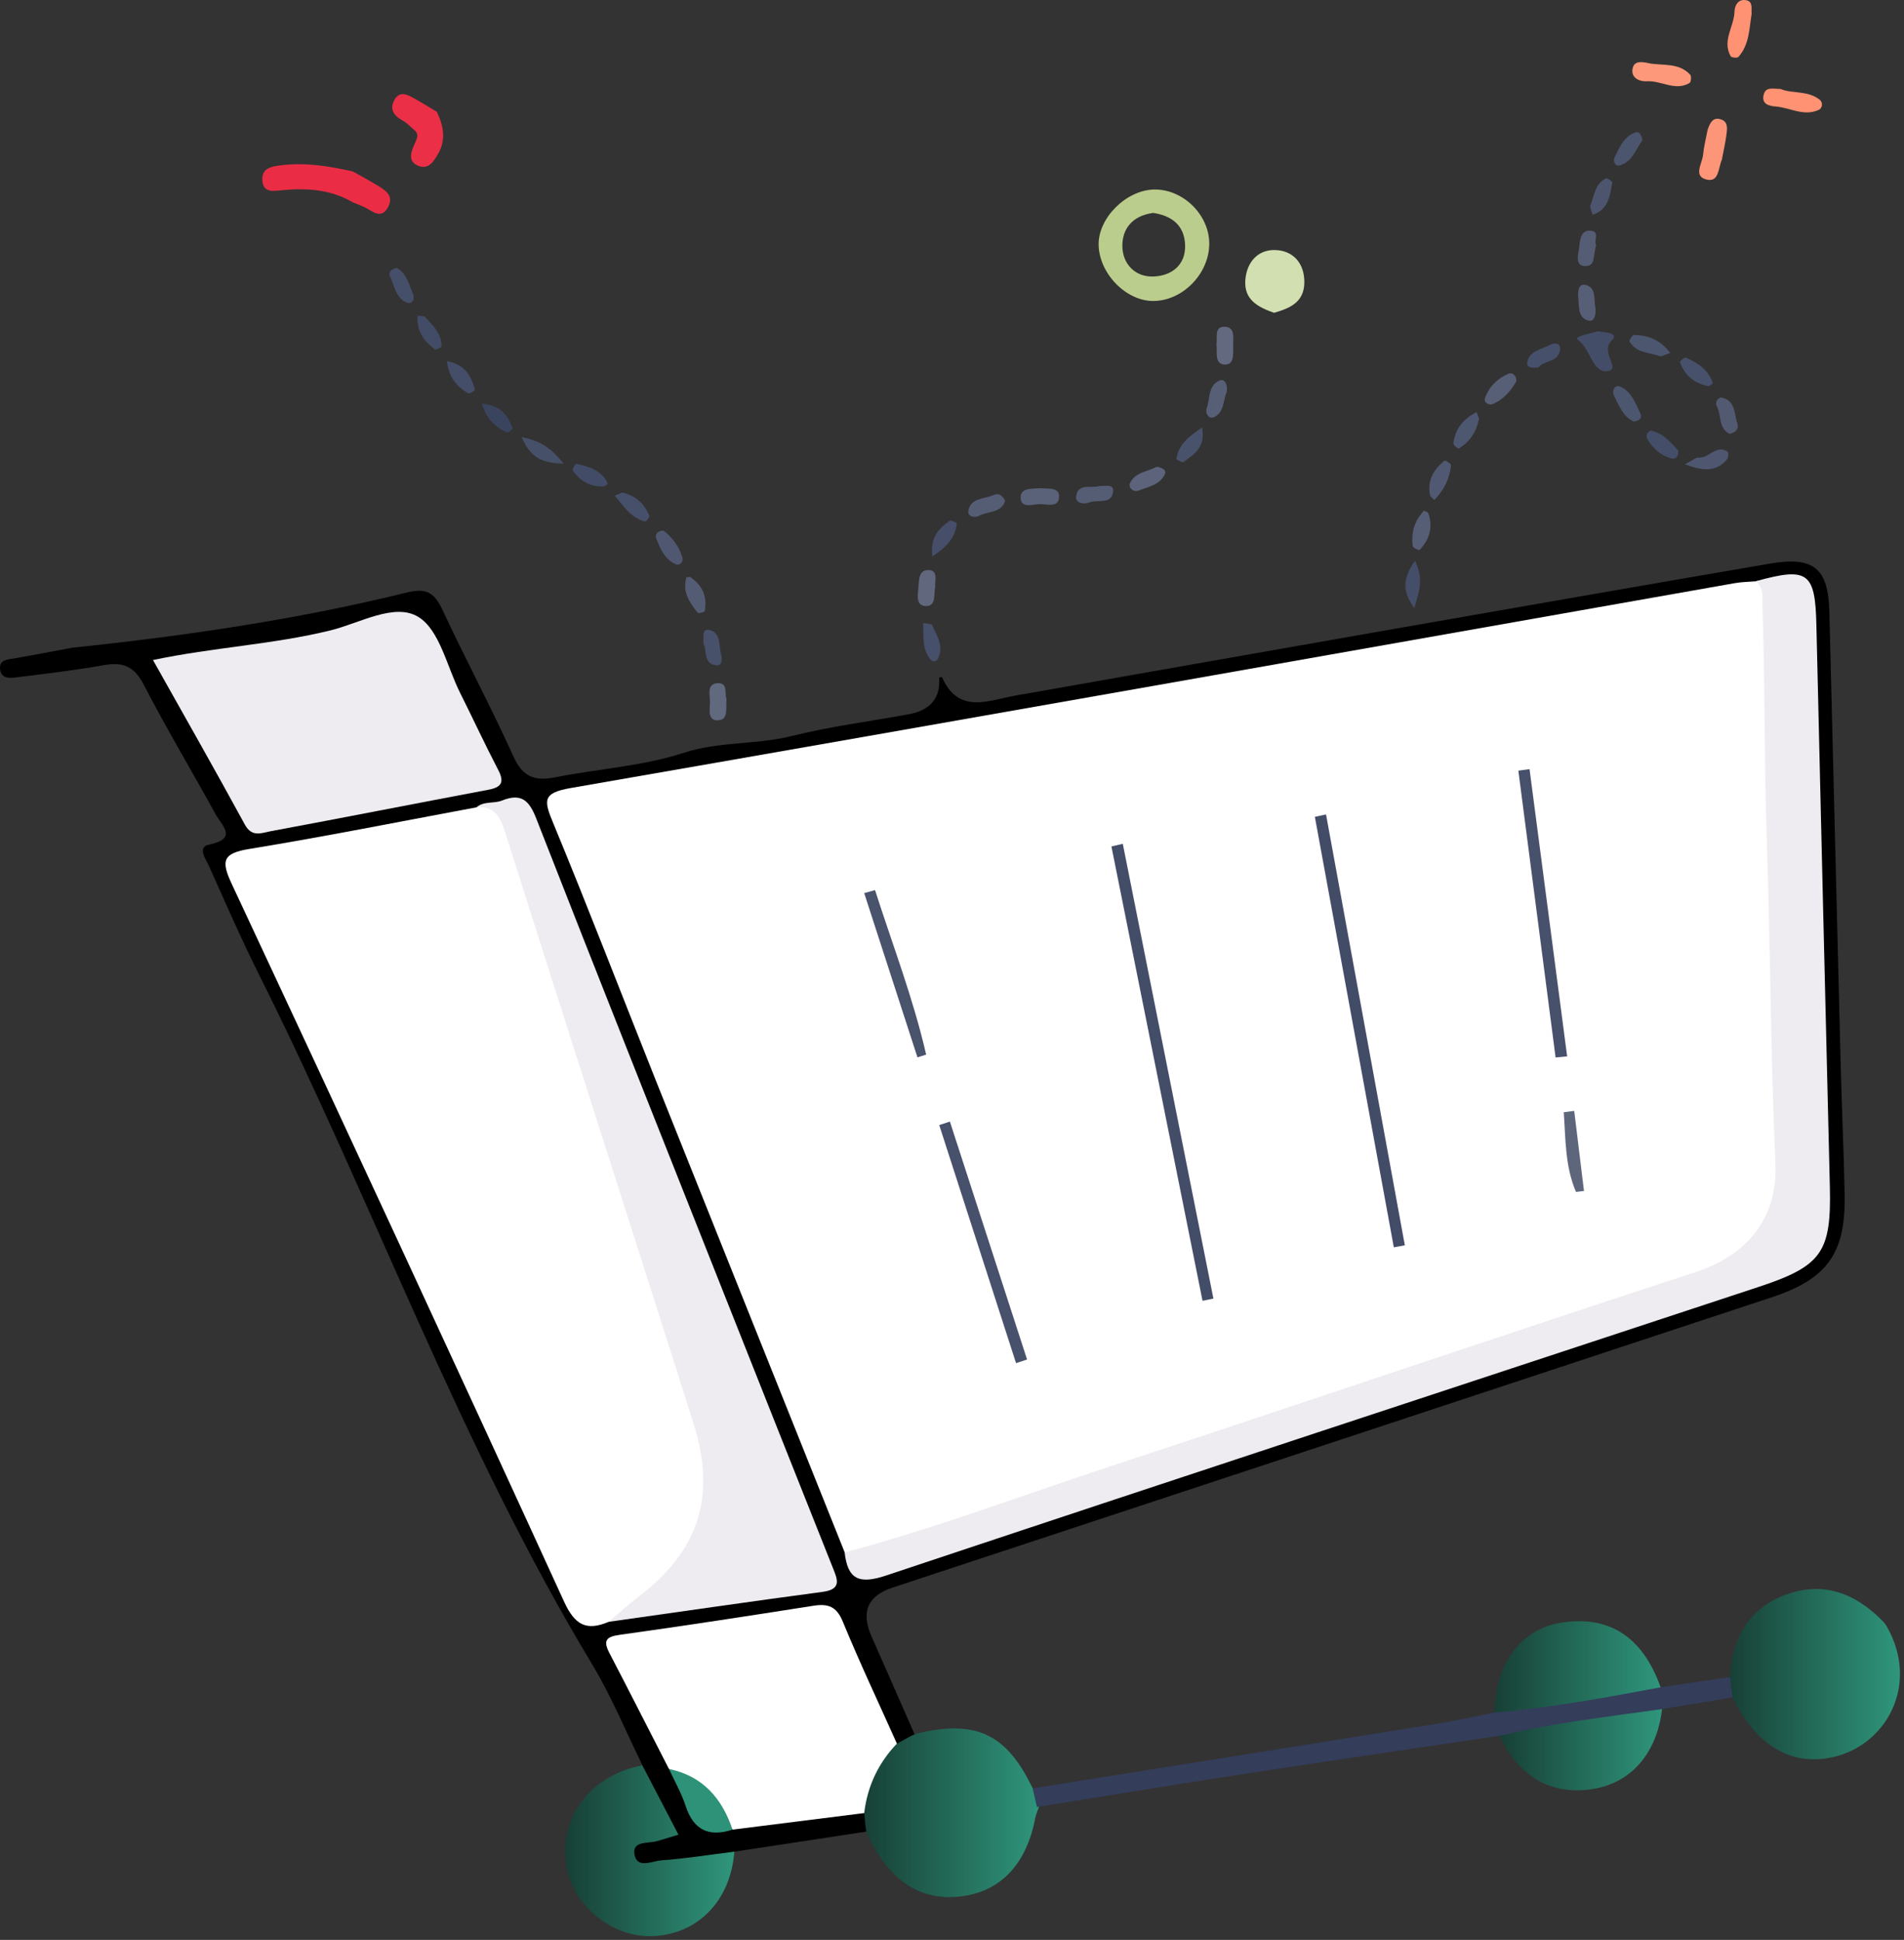 <svg width="320" height="326" viewBox="0 0 320 326" fill="none" xmlns="http://www.w3.org/2000/svg">
<rect x="0" y="0" width="320" height="326" fill="#333333" stroke="none"/>
<path d="M12.325 108.829C31.185 106.849 49.925 104.119 68.345 99.579C71.715 98.749 73.025 99.629 74.375 102.509C78.235 110.789 82.555 118.859 86.315 127.179C87.885 130.639 89.945 131.289 93.345 130.619C100.525 129.189 107.995 128.769 114.885 126.519C120.905 124.559 127.055 125.189 133.025 123.699C139.465 122.089 146.095 121.239 152.645 120.049C156.358 119.375 158.091 117.315 157.845 113.869C158.005 113.849 158.305 113.769 158.325 113.809C161.125 120.109 166.115 117.689 170.665 116.889C191.305 113.269 211.935 109.599 232.575 105.989C254.185 102.209 275.795 98.429 297.425 94.719C304.825 93.449 307.265 95.479 307.455 102.799C308.105 128.269 308.715 153.729 309.365 179.199C309.545 186.359 309.885 193.509 310.025 200.669C310.225 210.589 307.165 214.909 297.715 218.029C248.485 234.299 199.235 250.549 149.995 266.799C145.828 268.172 144.655 270.905 146.475 274.999C148.895 280.469 151.295 285.949 153.695 291.419C153.165 292.969 152.055 293.449 150.525 293.169C145.905 288.729 144.985 282.339 142.085 276.979C139.045 271.339 139.325 271.199 133.075 271.969C124.655 272.999 116.325 274.619 107.905 275.649C104.025 276.119 103.585 277.599 105.345 280.829C108.205 286.089 110.705 291.529 113.425 296.869C114.185 298.509 115.115 300.069 115.785 301.749C117.305 305.579 120.015 306.999 123.995 306.059C129.245 305.189 134.515 304.519 139.775 303.759C141.745 303.479 143.745 303.099 145.515 304.489C146.235 305.589 146.325 306.689 145.565 307.809C138.195 308.929 130.825 310.049 123.455 311.169C119.045 314.139 114.015 313.899 109.055 313.879C107.735 313.879 106.245 313.439 106.005 311.829C105.775 310.299 106.855 309.219 108.165 308.829C112.145 307.639 111.245 305.379 109.825 302.719C108.825 300.849 107.445 299.029 107.975 296.659C105.185 290.999 102.795 285.109 99.545 279.729C77.265 242.819 62.765 202.159 43.535 163.789C40.565 157.859 37.915 151.749 35.195 145.699C34.645 144.479 33.075 142.359 35.095 141.949C40.075 140.949 37.255 138.699 36.235 136.839C32.245 129.559 27.965 122.429 24.155 115.049C22.565 111.969 20.645 111.199 17.425 111.779C12.685 112.639 7.885 113.189 3.105 113.789C1.835 113.949 0.125 114.239 0.005 112.329C-0.095 110.799 1.425 110.819 2.575 110.619C5.835 110.049 9.085 109.419 12.335 108.809L12.325 108.829Z" fill="black"/>
<path d="M150.745 293.009C151.5 292.6 152.256 292.198 153.006 291.792C153.451 291.552 153.924 291.363 154.416 291.248C163.942 289.015 169.078 291.422 173.313 300.039C173.475 300.368 173.662 300.69 173.899 300.969C174.183 301.303 174.48 301.635 174.645 301.998C175.141 303.086 174.215 304.319 173.995 305.495C172.561 313.142 168.286 317.767 161.795 318.649C154.914 319.582 149.718 316.33 145.977 308.731C145.682 308.132 145.512 307.48 145.448 306.816C145.395 306.258 145.342 305.7 145.288 305.143C145.259 304.841 145.205 304.541 145.139 304.244C144.084 299.444 145.913 295.784 150.745 293.009Z" fill="url(#paint0_linear_322_2131)"/>
<path d="M290.757 281.836C290.756 281.837 290.755 281.836 290.755 281.835C291.096 275.277 293.936 270.229 300.244 267.949C306.575 265.655 311.894 267.839 316.382 272.38C316.679 272.682 316.94 273.023 317.148 273.393C322.707 283.279 316.869 293.375 307.994 295.299C301.042 296.813 295.181 293.367 291.222 285.346C291.191 285.282 291.148 285.224 291.098 285.174C290.1 284.165 290.169 283.035 290.76 281.838C290.761 281.836 290.759 281.835 290.757 281.836V281.836Z" fill="url(#paint1_linear_322_2131)"/>
<path d="M107.955 296.668C109.935 300.468 111.915 304.258 114.025 308.318C112.585 308.748 111.515 309.088 110.435 309.398C108.955 309.828 106.325 309.328 106.615 311.508C106.975 314.158 109.605 312.738 111.145 312.628C115.255 312.338 119.335 311.678 123.425 311.168C122.775 319.438 117.285 325.088 109.615 325.368C103.155 325.608 96.675 320.598 95.345 314.348C93.725 306.738 97.805 299.888 105.545 297.278C106.325 297.018 107.145 296.868 107.955 296.658V296.668Z" fill="url(#paint2_linear_322_2131)"/>
<path d="M290.755 281.839C290.895 282.979 291.035 284.119 291.165 285.259C287.215 285.909 283.275 286.559 279.325 287.209C278.205 288.229 276.945 288.929 275.425 289.179C268.915 290.249 262.395 291.209 255.875 292.229C254.565 292.439 253.235 292.429 252.035 291.699C237.915 293.799 223.795 295.849 209.685 298.019C197.875 299.829 186.075 301.779 174.275 303.669C174.035 302.619 173.795 301.579 173.555 300.529C196.175 296.919 218.805 293.329 241.425 289.689C244.685 289.169 247.915 288.429 251.155 287.789C255.995 284.759 261.615 285.029 266.945 284.209C270.935 283.599 274.955 281.749 279.105 283.539C282.995 282.969 286.875 282.399 290.765 281.829L290.755 281.839Z" fill="#343D5A"/>
<path d="M252.035 291.699C261.025 289.539 270.195 288.499 279.335 287.209C278.465 294.699 274.075 299.709 267.525 300.669C260.615 301.689 255.205 298.549 252.035 291.699Z" fill="url(#paint3_linear_322_2131)"/>
<path d="M59.305 28.818C60.585 29.538 61.885 30.228 63.135 30.988C64.555 31.838 66.305 32.758 65.245 34.768C64.025 37.068 62.495 35.348 61.095 34.738C60.505 34.478 59.895 34.248 59.295 33.998C55.575 31.828 51.545 31.558 47.385 31.968C45.915 32.118 44.195 32.448 44.085 30.238C43.995 28.248 45.635 27.978 47.135 27.788C51.265 27.258 55.295 27.908 59.305 28.818Z" fill="#EA2D45"/>
<path d="M73.415 18.789C74.545 21.129 75.005 23.519 73.615 25.879C72.875 27.149 71.975 28.659 70.145 27.799C68.535 27.039 69.085 25.569 69.605 24.349C69.995 23.429 70.615 22.589 69.525 21.759C68.915 21.259 68.375 20.639 67.685 20.269C66.175 19.449 65.395 18.329 66.315 16.739C67.235 15.159 68.535 15.949 69.675 16.569C70.945 17.269 72.165 18.039 73.415 18.789Z" fill="#EA2F46"/>
<path d="M289.405 26.809C288.765 28.149 288.965 30.689 286.835 30.179C284.515 29.629 286.085 27.489 286.225 26.049C286.365 24.619 286.725 23.219 286.995 21.809C287.395 20.719 287.845 19.549 289.325 20.099C290.455 20.519 290.285 21.659 290.165 22.579C289.985 23.999 289.655 25.399 289.395 26.799L289.405 26.809Z" fill="#FD9678"/>
<path d="M277.105 10.629C279.495 11.069 282.185 10.479 284.085 12.579C284.305 12.819 284.205 13.809 283.955 13.949C281.545 15.369 279.195 13.499 276.765 13.659C275.655 13.729 274.195 13.179 274.355 11.719C274.535 10.109 275.945 10.389 277.115 10.619L277.105 10.629Z" fill="#FE987A"/>
<path d="M299.245 14.948C301.185 15.788 303.875 15.138 305.885 16.808C306.335 17.178 306.385 18.138 305.635 18.478C303.155 19.608 300.845 18.088 298.445 17.898C297.275 17.808 295.985 17.488 296.435 15.848C296.785 14.568 297.965 14.928 299.255 14.948H299.245Z" fill="#FE9272"/>
<path d="M294.385 2.409C293.975 4.839 294.015 7.509 292.165 9.569C291.975 9.779 291.005 9.689 290.875 9.459C289.375 6.839 291.455 4.469 291.515 1.929C291.535 1.029 292.045 -0.111 293.285 0.009C294.715 0.149 294.305 1.399 294.395 2.409H294.385Z" fill="#FE9273"/>
<path d="M279.095 283.549C269.825 285.289 260.555 286.999 251.145 287.799C251.265 279.559 255.705 273.669 262.575 272.659C270.555 271.479 276.095 275.129 279.095 283.549Z" fill="url(#paint4_linear_322_2131)"/>
<path d="M214.125 52.568C211.425 51.608 209.075 50.398 209.295 47.108C209.505 44.098 211.365 41.968 214.245 42.018C217.345 42.078 219.285 44.248 219.215 47.568C219.145 50.848 216.695 51.828 214.125 52.568Z" fill="#D2DFB0"/>
<path d="M268.505 55.669C269.645 55.859 272.245 55.909 270.895 57.189C268.775 59.199 272.695 62.179 270.015 62.389C267.635 62.579 267.315 58.649 265.175 57.089C264.385 56.509 267.265 56.109 268.495 55.669H268.505Z" fill="#444D67"/>
<path d="M174.715 82.039C175.975 82.169 177.955 81.809 177.995 83.329C178.055 85.519 175.865 84.639 174.615 84.719C173.475 84.789 171.505 85.479 171.535 83.539C171.555 81.959 173.445 82.159 174.715 82.039Z" fill="#5A6279"/>
<path d="M204.445 57.898C204.655 56.758 203.975 54.788 205.935 54.918C207.665 55.038 207.225 56.938 207.245 58.188C207.255 59.458 207.485 61.368 205.755 61.258C204.115 61.148 204.585 59.208 204.455 57.888L204.445 57.898Z" fill="#636A80"/>
<path d="M122.105 117.459C121.965 119.029 122.445 120.899 120.775 121.039C118.875 121.199 119.295 119.279 119.325 118.079C119.365 116.889 118.695 114.999 120.495 114.819C122.475 114.629 121.715 116.669 122.105 117.449V117.459Z" fill="#61697F"/>
<path d="M254.854 64.049C253.944 65.689 252.674 67.169 250.794 67.939C250.394 68.099 249.265 67.749 249.595 66.849C250.305 64.939 251.725 63.539 253.595 62.779C254.095 62.579 254.875 62.999 254.845 64.049H254.854Z" fill="#575F76"/>
<path d="M194.395 78.448C195.215 78.528 196.055 78.969 195.815 79.569C195.055 81.469 193.045 81.778 191.395 82.428C190.425 82.808 189.575 81.909 189.935 81.148C190.785 79.338 192.905 79.269 194.385 78.439L194.395 78.448Z" fill="#5C637A"/>
<path d="M157.185 98.609C156.895 99.819 157.395 101.799 155.705 101.849C153.855 101.899 154.255 99.979 154.355 98.759C154.455 97.539 154.355 95.709 156.115 95.799C157.715 95.889 157.105 97.539 157.175 98.609H157.185Z" fill="#61687E"/>
<path d="M248.165 69.249C248.475 70.139 248.595 70.309 248.565 70.439C248.115 72.559 247.045 74.279 245.145 75.379C245.035 75.439 244.235 74.779 244.265 74.519C244.565 72.159 245.785 70.469 248.165 69.259V69.249Z" fill="#4E5770"/>
<path d="M241.065 84.029C240.565 83.519 240.395 83.419 240.365 83.289C239.815 80.769 240.935 78.899 242.805 77.399C242.905 77.319 243.885 77.929 243.865 78.169C243.655 80.459 242.675 82.339 241.065 84.029Z" fill="#515972"/>
<path d="M274.595 70.849C272.775 70.049 272.105 68.149 271.255 66.469C270.855 65.689 271.345 64.549 272.315 64.969C274.195 65.779 274.875 67.789 275.705 69.519C276.025 70.179 275.565 70.729 274.585 70.849H274.595Z" fill="#4D566F"/>
<path d="M115.385 96.999C115.725 96.999 115.935 96.929 116.045 96.999C118.065 98.379 118.905 100.299 118.445 102.699C118.415 102.869 117.395 103.129 117.275 102.979C115.865 101.239 114.615 99.409 115.385 96.989V96.999Z" fill="#545C74"/>
<path d="M283.185 78.019C284.605 77.289 285.045 76.859 285.435 76.899C287.215 77.089 288.435 74.629 290.345 75.899C290.535 76.019 290.495 76.889 290.265 77.169C288.725 79.009 286.825 79.429 283.195 78.019H283.185Z" fill="#4F5770"/>
<path d="M267.655 36.099C267.495 35.399 267.165 34.859 267.305 34.499C267.955 32.869 268.055 30.869 269.915 29.979C270.125 29.879 271.005 30.519 270.975 30.689C270.555 32.809 270.445 35.189 267.645 36.099H267.655Z" fill="#4D556E"/>
<path d="M268.275 41.269C267.645 42.699 268.375 44.959 266.155 44.688C264.725 44.508 265.245 42.798 265.385 41.748C265.545 40.519 265.545 38.718 267.205 38.758C269.075 38.809 267.745 40.589 268.275 41.269Z" fill="#555D75"/>
<path d="M268.135 51.609C268.235 52.759 268.085 54.179 266.875 53.849C265.175 53.379 265.404 51.469 265.254 50.009C265.154 48.989 265.265 47.569 266.525 47.889C268.315 48.349 267.835 50.309 268.125 51.609H268.135Z" fill="#575F77"/>
<path d="M280.715 59.319C279.575 59.689 279.225 59.939 278.995 59.859C277.205 59.219 275.015 59.349 273.885 57.409C273.775 57.219 274.345 56.289 274.585 56.289C276.885 56.339 278.945 56.969 280.715 59.319Z" fill="#4D566F"/>
<path d="M184.765 81.668C185.685 81.758 187.235 81.208 187.075 82.608C186.815 84.858 184.495 83.888 183.125 84.428C182.235 84.778 180.715 84.618 180.865 83.418C181.155 81.088 183.405 82.148 184.765 81.668Z" fill="#555D75"/>
<path d="M168.935 84.179C168.225 86.319 165.995 85.849 164.555 86.679C163.935 87.039 162.575 86.899 162.745 85.849C163.125 83.609 165.445 83.899 166.985 83.189C167.875 82.779 168.515 83.299 168.935 84.179Z" fill="#555D75"/>
<path d="M239.345 85.818C239.795 86.058 240.005 86.098 240.035 86.198C240.885 88.578 240.275 90.638 238.585 92.418C238.495 92.508 237.485 92.068 237.445 91.798C237.125 89.488 237.735 87.478 239.335 85.818H239.345Z" fill="#565E76"/>
<path d="M290.685 72.899C288.725 71.959 289.385 69.719 288.505 68.209C288.205 67.689 288.695 66.679 289.445 66.849C291.685 67.359 291.455 69.549 291.985 71.149C292.295 72.089 291.705 72.689 290.685 72.889V72.899Z" fill="#525A72"/>
<path d="M206.195 65.818C205.535 67.088 205.865 69.288 203.985 70.128C203.215 70.468 202.485 69.508 202.815 68.568C203.385 66.948 203.035 64.748 204.985 63.938C205.815 63.598 206.345 64.558 206.195 65.818Z" fill="#575F76"/>
<path d="M258.595 61.739C257.515 61.899 256.595 61.729 256.655 61.119C256.865 58.919 259.035 58.779 260.485 57.959C261.145 57.589 262.345 57.569 262.195 58.759C261.925 60.989 259.345 60.529 258.585 61.749L258.595 61.739Z" fill="#47506A"/>
<path d="M276.015 23.618C274.905 25.078 274.355 27.158 272.285 27.778C271.435 28.038 271.075 27.078 271.325 26.548C272.145 24.828 272.895 22.908 274.905 22.238C275.545 22.028 275.945 22.818 276.015 23.618Z" fill="#4C556E"/>
<path d="M75.105 60.679C78.245 61.269 79.215 63.259 79.815 65.509C79.845 65.619 78.875 66.229 78.675 66.109C76.805 64.979 75.425 63.449 75.105 60.669V60.679Z" fill="#454E68"/>
<path d="M111.505 89.159C112.985 90.289 114.125 91.809 114.685 93.689C114.915 94.469 114.175 95.069 113.605 94.829C111.695 94.029 110.945 92.159 110.255 90.389C110.065 89.919 110.485 89.129 111.505 89.159Z" fill="#4F5870"/>
<path d="M156.695 93.508C156.285 90.158 157.875 88.758 159.615 87.508C159.815 87.358 160.835 87.858 160.825 87.978C160.515 90.378 159.105 91.958 156.695 93.508Z" fill="#464E69"/>
<path d="M237.805 94.228C239.355 97.329 238.485 99.388 237.695 102.189C235.595 99.319 235.795 97.159 237.805 94.228Z" fill="#454E68"/>
<path d="M155.145 104.688C156.315 104.898 156.565 104.888 156.605 104.968C157.445 106.818 158.715 108.618 157.595 110.758C157.425 111.088 156.825 111.388 156.375 110.818C154.905 108.988 155.265 106.938 155.145 104.688Z" fill="#47506A"/>
<path d="M118.245 108.239C118.255 107.059 117.915 105.519 119.325 105.889C121.175 106.369 120.795 108.499 121.195 109.969C121.385 110.699 121.405 111.949 120.355 111.809C118.155 111.519 118.865 109.319 118.245 108.239Z" fill="#48516A"/>
<path d="M202.035 71.818C202.655 75.338 200.575 76.378 198.915 77.638C198.735 77.778 197.705 77.258 197.715 77.128C198.055 74.628 199.865 73.338 202.035 71.818Z" fill="#49526B"/>
<path d="M66.715 45.039C68.345 45.949 68.725 47.779 69.395 49.379C69.775 50.279 69.275 51.259 68.275 50.819C66.485 50.019 66.275 47.959 65.515 46.379C65.275 45.889 65.725 45.109 66.715 45.039Z" fill="#464F69"/>
<path d="M103.325 83.299C104.375 82.889 104.545 82.759 104.665 82.789C106.825 83.309 108.305 84.649 109.135 86.669C109.215 86.879 108.585 87.679 108.425 87.639C106.095 87.049 104.895 85.209 103.325 83.289V83.299Z" fill="#47506A"/>
<path d="M102.155 81.269C101.815 81.528 101.685 81.709 101.555 81.719C99.264 81.899 97.534 80.868 96.254 79.069C96.135 78.898 96.695 77.928 96.825 77.948C99.004 78.379 101.095 79.019 102.165 81.259L102.155 81.269Z" fill="#434C67"/>
<path d="M282.065 75.689C282.155 76.699 281.595 77.209 280.945 77.049C279.145 76.579 277.795 75.379 276.875 73.789C276.475 73.109 277.045 72.259 277.655 72.409C279.605 72.869 280.835 74.419 282.055 75.699L282.065 75.689Z" fill="#454E68"/>
<path d="M287.875 64.408C287.435 64.718 287.285 64.908 287.175 64.888C284.795 64.468 283.155 63.128 282.355 60.858C282.305 60.718 283.105 60.008 283.295 60.088C285.355 60.978 287.155 62.168 287.875 64.408Z" fill="#48516B"/>
<path d="M70.174 53.049C70.855 53.149 71.284 53.079 71.445 53.249C72.725 54.699 74.234 56.049 74.204 58.189C74.204 58.379 73.245 58.829 73.075 58.709C71.245 57.319 69.965 55.619 70.184 53.049H70.174Z" fill="#434C66"/>
<path d="M87.675 73.459C90.825 74.089 92.505 75.189 94.745 77.919C90.975 77.819 89.165 76.879 87.675 73.459Z" fill="#475069"/>
<path d="M81.015 67.849C84.145 68.099 85.405 69.799 86.155 71.989C86.195 72.109 85.365 72.759 85.185 72.669C83.275 71.749 81.735 70.439 81.015 67.849Z" fill="#3A445F"/>
<path d="M141.965 260.879C131.385 234.449 120.795 208.039 110.235 181.599C104.465 167.139 98.885 152.599 92.934 138.219C91.394 134.499 91.165 133.249 95.915 132.429C161.175 121.089 226.385 109.499 291.615 97.989C292.755 97.789 293.925 97.779 295.085 97.689C296.085 97.399 296.645 97.969 297.025 98.759C297.685 100.149 297.775 101.669 297.715 103.159C297.055 121.469 299.115 139.739 298.685 158.029C298.385 170.699 300.175 183.269 299.795 195.929C299.485 206.249 295.955 211.549 286.075 214.859C240.455 230.139 194.805 245.329 149.155 260.499C146.825 261.279 144.445 262.409 141.965 260.879Z" fill="white"/>
<path d="M102.285 272.559C98.555 274.119 96.615 273.109 94.805 269.159C76.365 228.879 57.735 188.699 38.965 148.579C37.125 144.649 37.405 143.409 41.885 142.669C54.655 140.579 67.355 138.039 80.085 135.669C83.825 134.359 85.165 136.749 86.215 139.629C89.405 148.379 91.885 157.359 94.745 166.209C102.555 190.399 110.495 214.559 117.945 238.869C121.885 251.709 118.085 262.939 107.645 269.969C105.965 271.099 104.115 271.779 102.285 272.559Z" fill="white"/>
<path d="M141.965 260.878C157.235 256.808 172.005 251.218 186.995 246.288C219.675 235.538 252.235 224.448 284.935 213.788C293.515 210.988 298.795 204.838 298.385 195.518C297.585 177.258 297.525 158.948 296.925 140.688C296.495 127.728 296.635 114.768 296.215 101.818C296.165 100.348 296.495 98.768 295.075 97.678C303.845 95.248 305.075 96.158 305.275 105.018C306.015 136.458 306.765 167.898 307.535 199.338C307.805 210.448 306.205 212.748 295.565 216.268C246.665 232.408 197.735 248.478 148.885 264.778C144.345 266.288 142.465 265.388 141.955 260.878H141.965Z" fill="#EEECF0"/>
<path d="M102.285 272.559C103.915 271.179 105.495 269.729 107.195 268.429C117.475 260.619 120.445 251.529 116.545 239.179C111.145 222.109 105.675 205.069 100.235 188.009C95.145 172.059 90.035 156.119 84.985 140.159C84.185 137.629 83.355 135.379 80.085 135.659C81.335 134.589 83.005 135.079 84.345 134.539C87.565 133.249 88.915 134.439 90.125 137.549C100.715 164.649 111.475 191.669 122.195 218.719C128.105 233.639 134.035 248.549 139.965 263.449C140.735 265.389 141.535 267.069 138.275 267.509C126.265 269.109 114.275 270.859 102.275 272.549L102.285 272.559Z" fill="#EEECF0"/>
<path d="M25.705 110.918C35.935 108.768 45.915 108.308 55.575 105.928C60.485 104.718 66.305 101.248 70.285 103.658C73.885 105.848 75.105 111.998 77.325 116.428C79.475 120.718 81.495 125.088 83.715 129.348C84.805 131.428 84.335 132.298 82.075 132.718C69.855 135.018 57.655 137.428 45.435 139.698C43.975 139.968 42.345 140.768 41.155 138.578C36.175 129.428 31.025 120.388 25.705 110.908V110.918Z" fill="#EEECF0"/>
<path d="M150.745 293.008C147.605 296.288 145.775 300.188 145.245 304.688C137.865 305.618 130.495 306.538 123.115 307.468C119.555 304.068 116.635 299.988 112.425 297.268C109.095 290.778 105.795 284.268 102.425 277.798C101.335 275.698 101.845 275.048 104.175 274.728C115.035 273.218 125.875 271.548 136.705 269.848C139.175 269.458 140.605 269.958 141.655 272.528C144.495 279.438 147.695 286.198 150.745 293.018V293.008Z" fill="white"/>
<path d="M112.425 297.269C118.105 298.449 121.345 302.199 123.115 307.469C119.175 308.749 116.565 307.579 115.235 303.489C114.535 301.339 113.375 299.339 112.425 297.259V297.269Z" fill="#2E9279"/>
<path fill-rule="evenodd" clip-rule="evenodd" d="M184.645 41.119C184.715 45.929 189.205 50.569 193.785 50.579C198.725 50.599 203.225 46.019 203.235 40.959C203.245 36.099 198.825 31.759 193.965 31.849C189.285 31.939 184.575 36.619 184.645 41.119ZM199.175 41.119C199.045 37.809 196.855 36.229 193.805 35.779C190.345 36.249 188.545 38.429 188.635 41.509C188.725 44.469 190.885 46.579 193.845 46.469C196.855 46.359 199.315 44.599 199.175 41.119Z" fill="#BBCD8C"/>
<path d="M188.705 141.809C193.785 167.279 198.855 192.759 203.935 218.229L202.105 218.599C197.005 193.149 191.895 167.699 186.795 142.249C187.435 142.099 188.075 141.949 188.705 141.799V141.809Z" fill="#434D67"/>
<path d="M222.865 136.879C227.275 161.009 231.685 185.139 236.105 209.269L234.255 209.609C229.835 185.499 225.405 161.389 220.985 137.269L222.865 136.869V136.879Z" fill="#434C67"/>
<path d="M261.445 177.719C259.355 161.649 257.275 145.579 255.185 129.509L257.065 129.249C259.175 145.339 261.275 161.429 263.385 177.519C262.735 177.579 262.085 177.649 261.445 177.709V177.719Z" fill="#48516B"/>
<path d="M170.765 229.079C166.465 215.739 162.155 202.399 157.855 189.069C158.455 188.869 159.045 188.679 159.645 188.479C163.965 201.809 168.295 215.129 172.615 228.459L170.765 229.079Z" fill="#48516B"/>
<path d="M147.065 149.579C150.005 158.769 153.495 167.799 155.655 177.229C155.165 177.379 154.685 177.539 154.195 177.689L145.245 150.089L147.055 149.579H147.065Z" fill="#4A536C"/>
<path d="M264.575 186.688C265.125 191.178 265.665 195.658 266.215 200.148L264.875 200.308C263.025 196.008 263.135 191.428 262.815 186.908C263.405 186.838 263.985 186.758 264.575 186.688Z" fill="#5E667C"/>
<defs>
<linearGradient id="paint0_linear_322_2131" x1="144.85" y1="304.634" x2="174.777" y2="304.634" gradientUnits="userSpaceOnUse">
<stop stop-color="#173F35"/>
<stop offset="1" stop-color="#2F967C"/>
</linearGradient>
<linearGradient id="paint1_linear_322_2131" x1="290.329" y1="281.338" x2="319.323" y2="281.338" gradientUnits="userSpaceOnUse">
<stop stop-color="#173F35"/>
<stop offset="1" stop-color="#2F967C"/>
</linearGradient>
<linearGradient id="paint2_linear_322_2131" x1="94.993" y1="311.017" x2="123.425" y2="311.017" gradientUnits="userSpaceOnUse">
<stop stop-color="#173F35"/>
<stop offset="1" stop-color="#2F967C"/>
</linearGradient>
<linearGradient id="paint3_linear_322_2131" x1="252.035" y1="294.033" x2="279.335" y2="294.033" gradientUnits="userSpaceOnUse">
<stop stop-color="#173F35"/>
<stop offset="1" stop-color="#2F967C"/>
</linearGradient>
<linearGradient id="paint4_linear_322_2131" x1="251.145" y1="280.121" x2="279.095" y2="280.121" gradientUnits="userSpaceOnUse">
<stop stop-color="#173F35"/>
<stop offset="1" stop-color="#2F967C"/>
</linearGradient>
</defs>
</svg>
